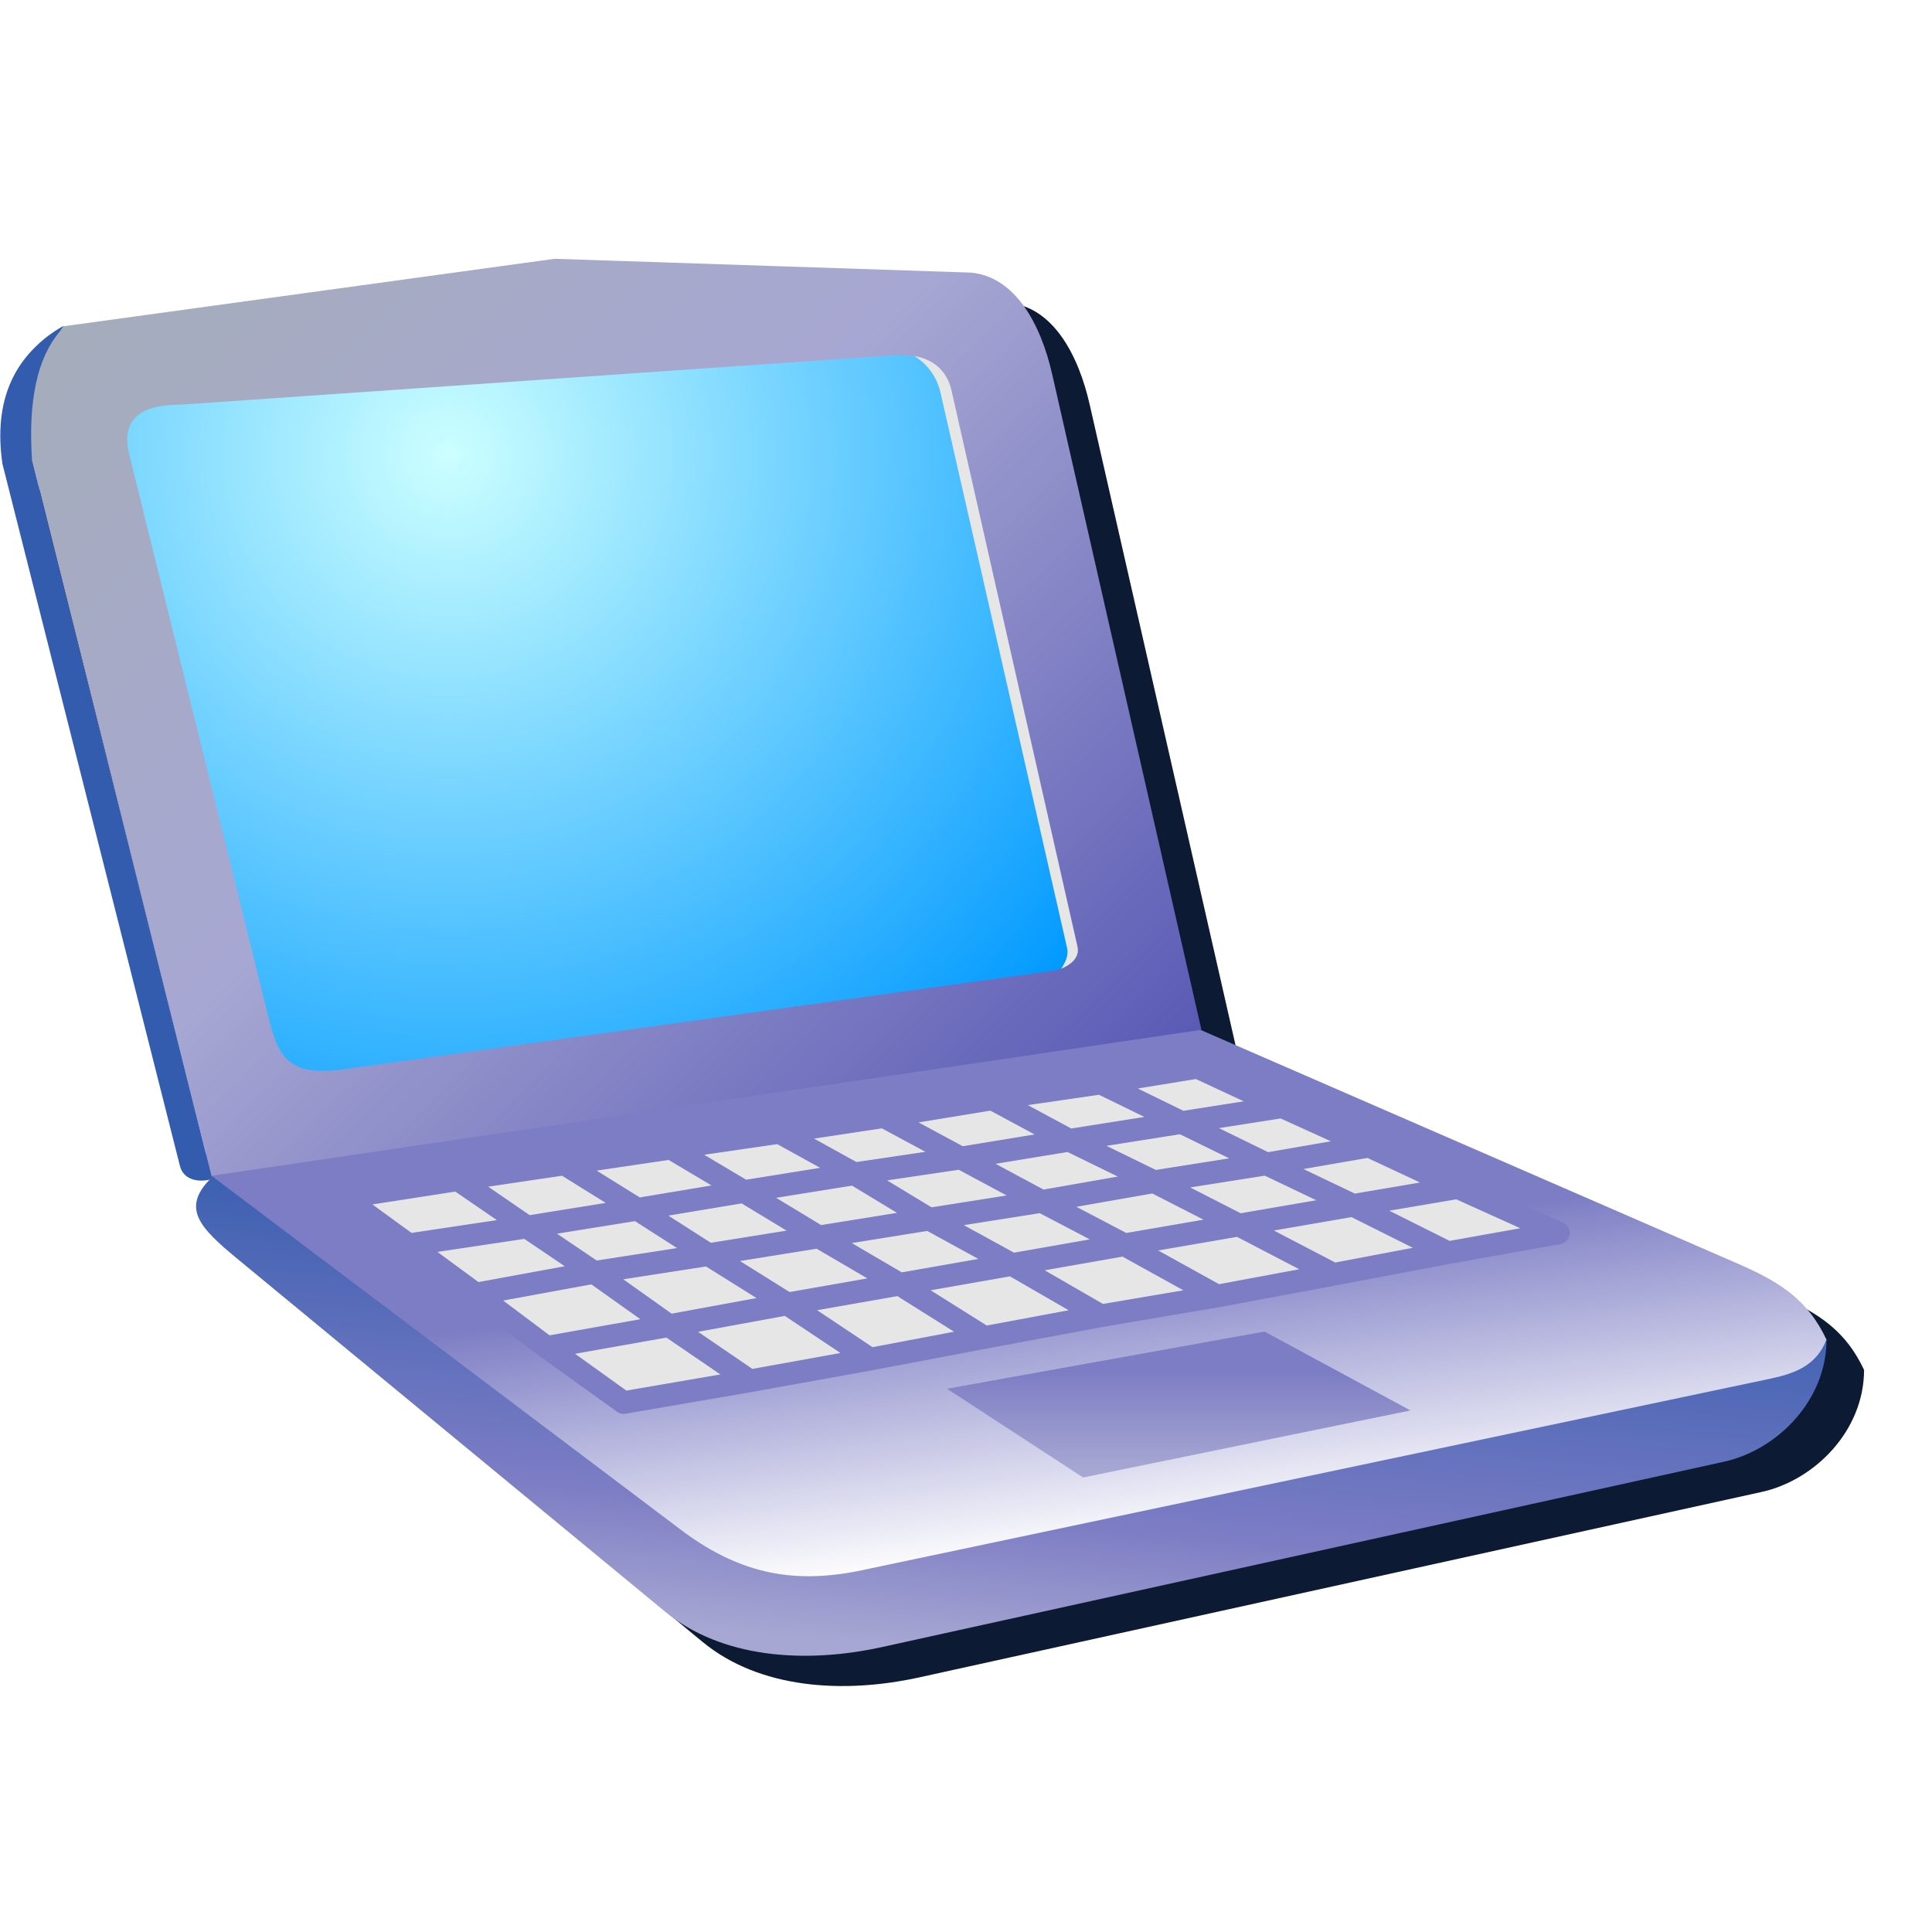 <?xml version="1.0" encoding="UTF-8" standalone="no"?>
<svg
   inkscape:export-ydpi="96"
   inkscape:export-xdpi="96"
   inkscape:export-filename="computer-laptop.png"
   sodipodi:docname="laptop.svg"
   inkscape:version="1.1.2 (0a00cf5339, 2022-02-04)"
   id="svg8"
   version="1.1"
   viewBox="0 0 256 256"
   height="256"
   width="256"
   xmlns:inkscape="http://www.inkscape.org/namespaces/inkscape"
   xmlns:sodipodi="http://sodipodi.sourceforge.net/DTD/sodipodi-0.dtd"
   xmlns="http://www.w3.org/2000/svg"
   xmlns:svg="http://www.w3.org/2000/svg"
   xmlns:rdf="http://www.w3.org/1999/02/22-rdf-syntax-ns#"
   xmlns:cc="http://creativecommons.org/ns#"
   xmlns:dc="http://purl.org/dc/elements/1.1/">
  <defs
     id="defs2">
    <linearGradient
       gradientTransform="matrix(8e-4,0.008,0.025,-0.003,-106.662,35.512)"
       gradientUnits="userSpaceOnUse"
       id="gradient24"
       spreadMethod="pad"
       x1="-819.2"
       x2="819.2">
      <stop
         offset="0.0"
         stop-color="#7d7dc5"
         id="stop231" />
      <stop
         offset="0.435"
         stop-color="#7d7dc5"
         id="stop233" />
      <stop
         offset="1.0"
         stop-color="#ffffff"
         id="stop235" />
    </linearGradient>
    <linearGradient
       gradientTransform="matrix(-6e-4,0.007,0.025,0.002,-105.712,38.862)"
       gradientUnits="userSpaceOnUse"
       id="gradient25"
       spreadMethod="pad"
       x1="-819.2"
       x2="819.2">
      <stop
         offset="0.0"
         stop-color="#335cae"
         id="stop238" />
      <stop
         offset="0.71"
         stop-color="#7d7dc5"
         id="stop240" />
      <stop
         offset="1.0"
         stop-color="#a7a7d3"
         id="stop242" />
    </linearGradient>
    <linearGradient
       gradientTransform="matrix(-0.015,-0.014,-0.013,0.013,-116.512,20.262)"
       gradientUnits="userSpaceOnUse"
       id="gradient26"
       spreadMethod="pad"
       x1="-819.2"
       x2="819.2">
      <stop
         offset="0.0"
         stop-color="#5858b5"
         id="stop245" />
      <stop
         offset="0.565"
         stop-color="#a7a7d3"
         id="stop247" />
      <stop
         offset="1.0"
         stop-color="#a5adbb"
         id="stop249" />
    </linearGradient>
    <radialGradient
       cx="0"
       cy="0"
       gradientTransform="matrix(0.025,0,0,0.025,-121.112,14.112)"
       gradientUnits="userSpaceOnUse"
       id="gradient27"
       r="819.2"
       spreadMethod="pad">
      <stop
         offset="0.0"
         stop-color="#ccffff"
         id="stop252" />
      <stop
         offset="1.0"
         stop-color="#0099ff"
         id="stop254" />
    </radialGradient>
    <linearGradient
       gradientTransform="matrix(0,0.002,0.007,0,-102.612,38.212)"
       gradientUnits="userSpaceOnUse"
       id="gradient28"
       spreadMethod="pad"
       x1="-819.2"
       x2="819.2">
      <stop
         offset="0.0"
         stop-color="#7d7dc5"
         id="stop257" />
      <stop
         offset="0.247"
         stop-color="#7d7dc5"
         id="stop259" />
      <stop
         offset="1.0"
         stop-color="#a7a7d3"
         id="stop261" />
    </linearGradient>
    <filter
       inkscape:collect="always"
       style="color-interpolation-filters:sRGB"
       id="filter9882"
       x="-0.042"
       y="-0.055"
       width="1.085"
       height="1.111">
      <feGaussianBlur
         inkscape:collect="always"
         stdDeviation="4.271"
         id="feGaussianBlur9884" />
    </filter>
  </defs>
  <sodipodi:namedview
     inkscape:snap-global="false"
     inkscape:bbox-paths="false"
     fit-margin-bottom="0"
     fit-margin-right="0"
     fit-margin-left="0"
     fit-margin-top="0"
     inkscape:bbox-nodes="true"
     inkscape:snap-bbox="true"
     inkscape:window-maximized="1"
     inkscape:window-y="0"
     inkscape:window-x="1920"
     inkscape:window-height="2043"
     inkscape:window-width="3840"
     units="px"
     showgrid="false"
     inkscape:document-rotation="0"
     inkscape:current-layer="layer1"
     inkscape:document-units="px"
     inkscape:cy="84.852814"
     inkscape:cx="97.580736"
     inkscape:zoom="5.6568542"
     inkscape:pageshadow="2"
     inkscape:pageopacity="0.0"
     borderopacity="1.0"
     bordercolor="#666666"
     pagecolor="#ffffff"
     id="base"
     inkscape:pagecheckerboard="0">
    <inkscape:grid
       originy="0"
       originx="0"
       id="grid1504"
       type="xygrid" />
    <inkscape:grid
       originy="0"
       originx="0"
       spacingy="0.5"
       spacingx="0.5"
       id="grid1507"
       type="xygrid" />
  </sodipodi:namedview>
  <g
     transform="translate(-12.568)"
     id="layer1"
     inkscape:groupmode="layer"
     inkscape:label="Layer 1">
    <path
       id="path9679"
       style="fill:#0d1a33;fill-opacity:1;fill-rule:evenodd;stroke:none;stroke-width:5.226;filter:url(#filter9882)"
       d="m 91.02,38.295 -65.109,8.946 0.041,-0.062 c -0.326,0.189 -0.634,0.387 -0.941,0.586 -0.775,0.469 -1.442,0.973 -2.008,1.507 -4.443,3.824 -6.169,9.218 -5.151,16.198 l 23.519,93.028 c 0.462,1.827 2.352,2.177 3.92,1.829 -3.658,3.833 -1.301,6.362 3.658,10.452 l 56.705,46.776 c 7.498,6.185 18.556,6.946 28.745,4.703 l 111.582,-24.563 c 7.037,-1.549 13.587,-8.102 13.587,-16.201 -0.002,0.005 -0.004,0.009 -0.006,0.013 -2.375,-5.018 -5.757,-7.44 -11.492,-9.943 l -71.354,-31.095 0.015,-0.002 -19.767,-86.828 c -1.511,-6.71 -4.925,-12.995 -10.807,-13.516 z M 21.771,64.949 45.524,159.696 h -0.006 z" />
    <g
       id="g9516"
       transform="matrix(5.226,0,0,5.226,704.877,-13.59)">
      <path
         inkscape:connector-curvature="0"
         style="fill:url(#gradient24);fill-rule:evenodd;stroke:none"
         id="path54"
         d="m -102.656,28.443 14.293,6.219 c 1.098,0.479 1.745,0.943 2.199,1.903 -0.105,0.551 -0.639,0.992 -1.427,1.162 l -23.022,4.799 c -1.694,0.357 -3.227,-0.018 -4.582,-1.003 l -12.57,-9.601 m 23.201,-1.86 -2.75,0.4 -2.75,0.45 -2.65,0.4 -2.75,0.4 -2.7,0.4 -2.7,0.4 -2.9,0.45 1.65,1.2 1.7,1.25 1.8,1.35 1.95,1.4 3.2,-0.55 3.05,-0.55 2.9,-0.55 2.95,-0.55 2.95,-0.5 2.95,-0.55 2.9,-0.55 2.8,-0.5 -2.55,-1.15 -2.25,-1.05 -2.2,-1 -2.15,-1 -2.45,0.4"
         sodipodi:nodetypes="cccccccccccccccccccccccccccccccc" />
      <path
         inkscape:connector-curvature="0"
         style="fill:url(#gradient25);fill-rule:evenodd;stroke:none"
         id="path56"
         d="m -86.162,36.562 c 0,1.55 -1.253,2.804 -2.6,3.1 l -21.35,4.7 c -1.95,0.429 -4.065,0.283 -5.5,-0.9 l -10.85,-8.95 c -0.949,-0.783 -1.4,-1.267 -0.7,-2 l 0.05,-0.1 12,9.05 c 1.463,1.064 2.814,1.306 4.5,0.95 l 23,-4.85 c 0.596,-0.126 1.189,-0.311 1.45,-1 z"
         sodipodi:nodetypes="ccccccccccc" />
      <path
         inkscape:connector-curvature="0"
         style="fill:url(#gradient26);fill-rule:evenodd;stroke:none"
         id="path58"
         d="m -130.87,10.874 12.458,-1.712 10.55,0.35 c 1.126,0.1 1.779,1.303 2.068,2.586 l 3.782,16.614 -25.1,3.7 -4.55,-18.15 c -0.36,-1.19 -0.747,-2.597 0.792,-3.388 z"
         sodipodi:nodetypes="cccccccc" />
      <path
         style="fill:#335cae;fill-rule:evenodd;stroke:none"
         inkscape:connector-curvature="0"
         id="path60"
         d="m -127.162,32.512 c -0.3,0.067 -0.662,-4.42e-4 -0.75,-0.35 l -4.5,-17.8 c -0.233,-1.6 0.283,-2.767 1.55,-3.5 l -0.1,0.15 c -0.567,0.667 -0.8,1.75 -0.7,3.25 l 4.556,18.178"
         sodipodi:nodetypes="ccccccc" />
      <path
         inkscape:connector-curvature="0"
         style="fill:url(#gradient27);fill-rule:evenodd;stroke:none"
         id="path62"
         d="m -105.762,27.212 -18,2.5 c -1.385,0.192 -1.651,-0.294 -1.9,-1.3 l -3.55,-14.35 c -0.167,-0.8 0.267,-1.2 1.3,-1.2 l 18.05,-1.25 c 0.692,-0.041 0.973,0.102 1.251,0.523 l 3.402,14.521 c -0.015,0.178 -0.132,0.498 -0.553,0.556 z"
         sodipodi:nodetypes="ccccccccc" />
      <path
         id="path64"
         style="fill:#e6e6e6;fill-rule:evenodd;stroke:none"
         d="m -121.855,11.631 c 0.145,0.084 0.532,0.368 0.658,0.918 l 3.217,14.113 c 0.033,0.233 -0.104,0.407 -0.15,0.5 0.213,-0.092 0.472,-0.266 0.408,-0.559 l -3.199,-14.121 c -0.098,-0.428 -0.413,-0.769 -0.934,-0.852 z m 7.176,18.031 -2.451,0.4 -2.75,0.4 -2.75,0.449 -2.648,0.4 -2.75,0.4 -2.701,0.398 -2.699,0.4 -2.9,0.451 1.65,1.199 1.699,1.25 1.801,1.35 1.949,1.4 3.201,-0.551 3.049,-0.549 2.9,-0.551 2.949,-0.549 2.951,-0.5 2.949,-0.551 2.9,-0.551 2.801,-0.5 -2.551,-1.148 -2.25,-1.051 -2.199,-1 z"
         transform="translate(12.568)"
         sodipodi:nodetypes="cccccccccccccccccccccccccccccccc" />
      <path
         inkscape:connector-curvature="0"
         style="fill:url(#gradient28);fill-rule:evenodd;stroke:none"
         id="path66"
         d="m -105.012,40.062 -3.45,-2.25 8.05,-1.45 3.7,2 -8.3,1.7" />
      <path
         style="fill:none;stroke:#7d7dc5;stroke-width:0.574;stroke-linecap:round;stroke-linejoin:round;stroke-miterlimit:4;stroke-dasharray:none"
         inkscape:connector-curvature="0"
         id="path96"
         d="m -104.562,30.062 -2.75,0.4 1.95,1.05 2.85,-0.45 -2.05,-1 2.45,-0.4 2.15,1 2.2,1 2.25,1.05 2.55,1.15 -2.8,0.5 -2.9,0.55 -2.95,0.55 -2.95,0.5 -2.95,0.55 -2.9,0.55 -3.05,0.55 -3.2,0.55 -1.95,-1.4 -1.8,-1.35 -1.7,-1.25 -1.65,-1.2 2.9,-0.45 2.7,-0.4 2.7,-0.4 2.75,-0.4 2.65,-0.4 2.75,-0.45 m -4.4,3.5 -2.8,0.45 2,1.25 2.85,-0.5 -2.05,-1.2 -1.9,-1.15 -2.7,0.45 1.8,1.15 -2.9,0.45 1.9,1.35 3,-0.55 2.1,1.4 m -1.3,-3.1 2.8,-0.45 -1.9,-1.15 -2.8,0.45 -1.85,-1.1 m 2.75,-0.4 1.9,1.05 2.7,-0.4 -1.95,-1.05 m 6.85,1.65 -2.15,-1.05 -2.75,0.45 2.05,1.1 2.85,-0.5 2.85,-0.45 -2.15,-1.05 2.55,-0.4 m -1.65,4.8 -2.35,-1.3 -2.85,0.5 2.25,1.3 m 0.6,-1.8 -2.1,-1.1 -2.85,0.45 2.1,1.15 -2.85,0.5 2.15,1.35 m 11.75,-2.15 -2.4,-1.2 -2.9,0.5 2.4,1.25 m 0.9,-3.25 -2.6,0.45 2.2,1.05 2.65,-0.45 m -7.7,-0.15 2.15,1.1 -2.9,0.5 m -16.9,-1.65 1.75,1.2 2.8,-0.45 -1.85,-1.15 m -3.95,2.05 3,-0.45 1.7,1.15 -3,0.55 m 6.95,2.2 -2.05,-1.4 -3.1,0.55" />
    </g>
  </g>
</svg>
